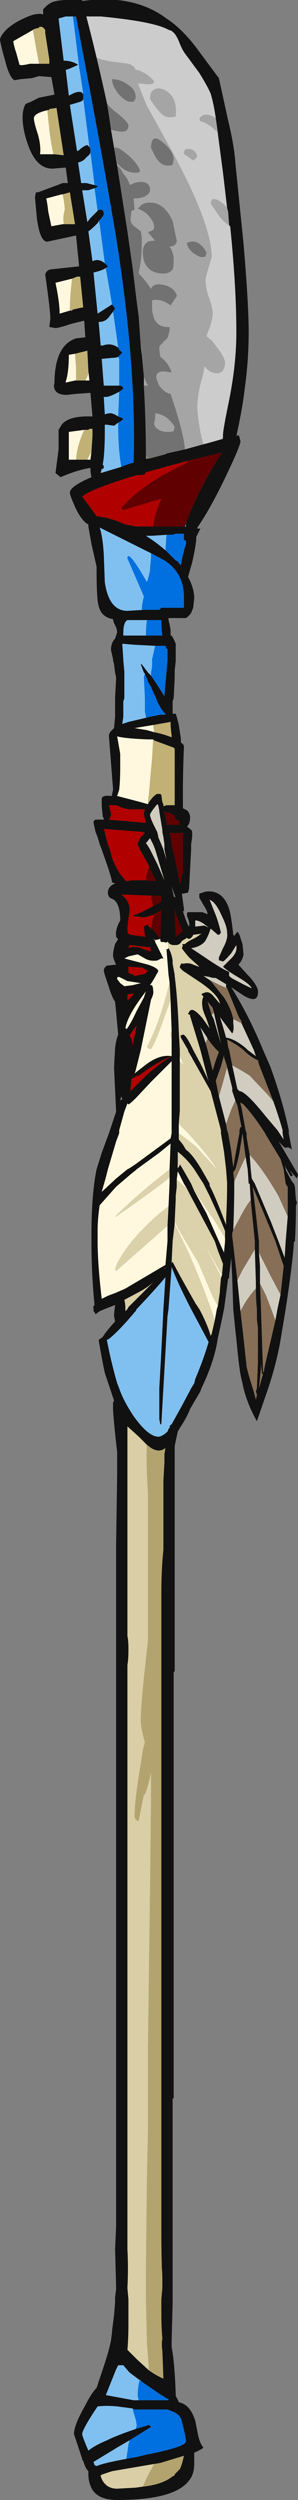<?xml version="1.0" encoding="UTF-8" standalone="no"?>
<svg xmlns:ffdec="https://www.free-decompiler.com/flash" xmlns:xlink="http://www.w3.org/1999/xlink" ffdec:objectType="frame" height="850.85px" width="101.5px" xmlns="http://www.w3.org/2000/svg">
  <rect width="100%" height="100%" fill="#808080" stroke="none"/>
  <g transform="matrix(1.0, 0.0, 0.0, 1.0, 56.35, 412.65)">
    <use ffdec:characterId="59" height="121.55" transform="matrix(7.0, 0.0, 0.0, 7.0, -56.35, -412.65)" width="14.5" xlink:href="#shape0"/>
  </g>
  <defs>
    <g id="shape0" transform="matrix(1.0, 0.0, 0.0, 1.0, 8.05, 58.95)">
      <path d="M2.45 -53.2 Q2.35 -53.9 2.2 -54.4 2.05 -54.75 1.65 -55.4 L0.95 -56.35 Q0.8 -56.55 0.65 -56.95 0.5 -57.3 0.35 -57.4 L0.3 -57.45 0.15 -57.5 Q-0.55 -57.9 -3.15 -58.15 L-3.85 -58.15 Q-3.6 -57.2 -3.35 -56.15 -3.1 -55.1 -2.85 -53.95 L-2.75 -53.35 -2.65 -52.65 -2.35 -50.9 -1.85 -47.7 -1.6 -45.95 -1.4 -44.3 -1.3 -43.55 -1.2 -42.1 -1.15 -41.7 -1.05 -40.65 -1.05 -40.2 Q-0.95 -38.45 -0.95 -36.8 L-0.95 -36.65 -0.85 -36.65 -0.8 -36.65 -0.05 -36.85 0.05 -36.9 0.95 -37.1 1.85 -37.35 2.05 -37.4 2.75 -37.6 2.8 -37.6 2.8 -37.7 2.8 -37.8 Q2.8 -38.05 3.1 -39.5 3.45 -41.25 3.45 -42.8 3.45 -45.0 3.15 -47.95 L3.1 -48.0 3.05 -48.65 3.0 -48.85 2.8 -50.55 2.55 -52.45 2.55 -52.5 2.45 -53.2 M1.45 -56.7 L2.6 -55.15 3.05 -53.1 Q3.35 -51.85 3.4 -51.05 L3.8 -47.1 Q4.05 -44.15 4.05 -42.8 4.05 -41.4 3.85 -40.0 3.75 -39.1 3.45 -37.75 L3.55 -37.8 3.6 -37.7 3.65 -37.5 Q3.65 -37.25 2.75 -35.4 2.05 -34.0 1.55 -33.3 L1.55 -33.25 1.7 -33.25 1.5 -32.85 1.5 -32.8 Q1.5 -32.5 1.3 -31.6 L1.1 -30.9 Q1.4 -30.35 1.4 -29.85 L1.35 -29.4 1.25 -29.15 Q1.15 -29.0 1.0 -28.9 L0.15 -28.9 0.15 -28.8 Q0.25 -28.4 0.25 -28.3 L0.25 -28.05 0.3 -28.05 Q0.4 -27.9 0.5 -27.65 L0.5 -26.8 0.45 -26.35 0.45 -26.0 0.4 -25.0 0.35 -24.85 0.35 -24.25 0.5 -24.25 0.55 -24.1 0.65 -23.7 0.75 -23.05 0.75 -22.85 Q0.9 -22.75 0.9 -22.65 0.85 -21.45 0.85 -20.55 L0.85 -19.65 1.05 -19.55 Q1.2 -19.4 1.2 -19.2 1.2 -19.05 1.15 -18.9 L1.05 -18.75 Q1.3 -18.6 1.3 -18.5 L1.3 -18.25 1.25 -17.9 1.25 -17.65 1.15 -15.75 1.1 -15.55 0.85 -15.5 0.8 -15.5 0.9 -14.75 Q0.9 -14.55 0.9 -14.65 L0.85 -14.65 Q1.05 -14.0 1.15 -13.9 1.2 -14.1 1.05 -14.4 L1.05 -14.55 Q1.05 -14.6 1.15 -14.6 L1.8 -14.6 2.05 -14.5 Q2.05 -14.65 1.85 -14.95 L1.65 -15.3 1.65 -15.5 1.95 -15.6 Q2.8 -15.7 3.1 -14.75 3.2 -14.45 3.3 -13.5 L3.35 -13.45 3.5 -13.65 Q3.6 -13.55 3.65 -13.35 L3.75 -13.05 3.8 -12.55 Q3.75 -12.25 3.55 -12.05 L4.0 -11.55 4.1 -11.45 Q4.45 -11.05 4.5 -10.8 4.55 -10.1 3.8 -10.55 L3.2 -10.95 Q4.05 -9.6 4.75 -7.9 L5.1 -7.1 Q5.7 -5.45 6.0 -4.0 L6.0 -3.85 6.15 -3.05 Q6.0 -3.2 5.9 -3.15 L5.8 -3.15 5.5 -3.45 5.6 -3.3 6.3 -2.1 6.45 -1.85 6.4 -1.65 6.05 -2.05 6.2 -1.8 6.1 -1.75 5.9 -2.1 5.8 -2.3 5.85 -2.15 5.85 -2.1 5.9 -1.95 5.9 -2.0 Q6.0 -1.75 6.2 -1.45 L6.25 -1.4 6.3 -1.25 6.35 -0.6 6.4 -0.5 6.35 -0.3 6.35 -0.35 Q6.35 0.55 6.3 1.4 L6.25 1.45 Q6.2 2.4 5.85 4.7 L5.65 5.9 Q5.45 7.2 5.0 8.55 L4.45 10.15 Q4.0 9.35 3.8 8.55 L3.7 8.1 Q3.6 7.75 3.45 6.15 3.4 5.75 3.3 4.7 L3.25 3.2 3.2 2.2 3.15 2.65 3.1 3.05 3.1 3.2 3.05 3.2 Q2.95 4.0 2.85 4.7 2.7 5.45 2.55 6.1 2.4 7.2 1.75 8.55 L1.7 8.7 1.2 9.55 Q1.05 9.95 0.75 10.4 L0.6 10.65 0.45 11.35 0.45 22.3 0.4 22.35 0.4 43.05 0.35 43.1 0.35 53.0 0.3 54.95 0.3 55.15 Q0.45 55.95 0.5 57.45 L0.5 57.55 Q0.6 57.7 0.65 57.85 1.2 57.95 1.45 58.75 L1.6 59.5 Q1.7 59.9 1.85 60.05 1.75 60.15 1.4 60.3 L1.4 60.85 Q1.4 61.35 1.15 61.65 0.45 62.6 -2.35 62.6 -3.4 62.6 -3.65 61.9 -3.75 61.65 -3.75 61.35 L-3.75 61.2 Q-3.9 61.05 -4.0 60.7 L-4.05 60.65 -4.05 60.6 -4.45 59.4 Q-4.45 58.95 -3.9 58.0 -3.6 57.4 -3.35 57.15 L-3.0 56.1 Q-2.75 55.35 -2.65 54.85 L-2.6 54.45 -2.6 54.4 -2.5 53.6 -2.45 53.0 -2.45 52.75 -2.4 52.35 -2.4 52.25 -2.45 50.4 -2.4 49.3 -2.4 16.15 -2.35 12.75 -2.35 11.65 Q-2.55 9.9 -2.55 9.5 L-2.55 9.25 -2.5 9.15 -2.95 7.8 Q-3.1 7.1 -3.25 6.2 L-3.05 6.05 Q-2.9 5.8 -2.45 5.3 L-2.5 5.05 Q-2.5 4.85 -2.45 4.55 L-2.45 4.5 Q-2.85 4.65 -3.2 4.8 L-3.4 4.95 -3.45 4.85 -3.5 4.8 -3.5 4.65 Q-3.55 4.6 -3.45 4.5 -3.6 3.0 -3.6 1.4 L-3.6 1.1 Q-3.6 -0.9 -3.35 -2.1 L-3.1 -2.9 -2.75 -3.85 -2.4 -4.9 -2.45 -5.95 -2.5 -7.05 -2.45 -8.0 Q-2.4 -8.4 -2.3 -8.65 L-2.4 -9.75 -2.45 -10.25 Q-2.6 -10.45 -2.75 -10.95 L-2.95 -11.55 -3.0 -11.75 Q-3.0 -11.9 -2.85 -12.0 L-2.4 -12.05 Q-2.55 -12.35 -2.55 -12.5 -2.55 -12.7 -2.45 -13.05 L-2.3 -13.3 Q-2.4 -13.35 -2.4 -13.45 -2.45 -13.75 -2.2 -14.2 -2.2 -14.95 -2.5 -15.2 L-2.7 -15.3 Q-2.8 -15.4 -2.8 -15.55 -2.8 -15.85 -2.45 -16.0 L-2.6 -16.05 Q-2.6 -16.25 -3.05 -17.5 L-3.1 -17.65 -3.2 -17.9 -3.3 -18.25 -3.4 -18.5 -3.5 -18.95 Q-3.5 -19.05 -3.4 -19.1 L-3.0 -19.1 -3.0 -19.15 -3.05 -19.25 -3.1 -19.75 -3.1 -20.1 Q-3.1 -20.3 -2.65 -20.25 L-2.6 -20.25 -2.6 -20.3 -2.55 -20.55 -2.55 -20.6 -2.75 -23.15 Q-2.75 -23.3 -2.65 -23.4 L-2.5 -23.55 -2.45 -24.1 -2.45 -25.0 -2.4 -26.0 -2.45 -26.25 -2.5 -26.65 -2.55 -26.85 -2.55 -26.9 -2.65 -27.35 Q-2.65 -27.7 -2.45 -27.9 L-2.35 -28.2 Q-2.35 -28.35 -2.45 -28.55 -2.55 -28.75 -2.55 -28.85 -2.9 -28.9 -3.1 -29.15 -3.25 -29.35 -3.3 -29.75 -3.35 -30.25 -3.35 -31.2 L-3.35 -31.4 -3.6 -32.5 -3.75 -33.35 -3.75 -33.45 Q-4.05 -33.6 -4.35 -34.2 -4.65 -34.85 -4.65 -35.0 -4.65 -35.3 -3.6 -35.75 -3.65 -35.95 -3.65 -36.2 -4.3 -36.1 -5.1 -35.75 L-5.35 -35.95 -5.2 -37.1 -5.2 -38.05 -5.05 -38.3 Q-4.7 -38.75 -3.55 -38.7 L-3.65 -39.85 -4.35 -39.8 -4.8 -39.75 Q-5.3 -39.75 -5.4 -40.05 -5.45 -40.2 -5.4 -40.3 -5.4 -42.15 -4.35 -42.5 L-3.9 -42.55 -3.95 -43.35 -4.0 -43.35 -4.6 -43.2 Q-5.2 -43.0 -5.35 -43.0 L-5.65 -43.05 -5.6 -43.45 Q-5.6 -43.85 -5.85 -45.6 -5.8 -45.8 -5.6 -45.85 L-4.2 -46.0 -4.35 -47.5 -5.75 -47.2 Q-6.1 -47.2 -6.25 -48.3 L-6.35 -49.35 -6.3 -49.6 -6.2 -49.6 Q-5.25 -49.95 -5.0 -50.05 L-4.75 -50.05 -4.85 -50.8 -4.9 -50.8 -5.5 -50.75 Q-6.3 -50.75 -6.7 -51.95 -6.95 -52.65 -6.95 -53.25 -6.95 -53.65 -6.8 -53.9 L-6.55 -54.0 -6.15 -54.2 -5.4 -54.35 -5.55 -55.2 -6.15 -55.25 -6.5 -55.15 -7.05 -55.1 -7.35 -55.05 Q-7.6 -55.2 -7.8 -56.0 -7.95 -56.5 -8.05 -57.0 -8.05 -57.2 -7.7 -57.55 -7.35 -57.85 -6.9 -58.05 -6.3 -58.35 -5.95 -58.25 L-5.95 -58.5 -5.8 -58.65 Q-5.7 -58.75 -5.5 -58.85 -5.05 -59.0 -4.05 -58.95 L-4.05 -58.9 Q-1.55 -59.25 0.05 -58.05 0.75 -57.6 1.45 -56.7 M1.1 -36.55 L-0.9 -36.0 -0.95 -36.0 -1.0 -35.9 Q-1.1 -35.85 -1.25 -35.85 L-1.4 -35.85 Q-3.7 -35.15 -4.05 -34.8 L-3.6 -34.2 -3.35 -33.85 -3.3 -33.85 -3.0 -33.8 Q-2.5 -33.7 -1.95 -33.45 L-1.4 -33.35 -0.6 -33.35 0.95 -33.35 1.0 -33.35 1.0 -33.45 Q1.15 -34.05 1.8 -35.3 2.2 -36.1 2.75 -36.95 L1.1 -36.55 M0.05 -32.15 L0.5 -31.7 0.6 -31.65 0.75 -31.45 0.8 -31.75 Q0.9 -32.2 1.0 -32.5 L1.0 -32.65 0.9 -32.7 0.9 -33.0 0.5 -33.0 0.35 -32.95 0.1 -32.95 -0.65 -32.9 -0.95 -32.9 Q-0.4 -32.55 0.05 -32.15 M-1.05 -29.3 L-0.3 -29.3 -0.2 -29.4 0.9 -29.4 0.9 -29.9 Q0.9 -31.0 0.1 -31.6 L0.05 -31.6 0.05 -31.65 -0.6 -32.0 -0.7 -32.05 -3.2 -33.3 Q-3.05 -32.85 -3.0 -32.0 L-2.95 -30.65 Q-2.75 -29.25 -1.85 -29.25 L-1.05 -29.3 M-0.7 -26.1 L-0.4 -25.65 -0.05 -25.1 0.0 -25.7 0.05 -26.25 0.1 -26.85 0.1 -27.4 0.05 -27.4 0.0 -27.55 -0.5 -27.55 -1.5 -27.6 -2.1 -27.65 -2.05 -26.9 -2.05 -26.85 -2.0 -26.3 -2.0 -25.0 -2.05 -24.85 -2.05 -24.1 -2.1 -23.75 -1.8 -23.85 -0.95 -24.05 -0.75 -24.1 -0.25 -24.2 0.0 -24.2 0.0 -24.25 Q-0.15 -24.35 -0.4 -24.85 L-0.45 -25.0 -0.55 -25.2 -0.75 -25.65 -0.8 -25.7 -1.0 -26.2 -1.05 -26.25 -1.2 -26.65 -1.15 -26.65 -0.85 -26.25 -0.7 -26.1 M-0.55 -23.35 Q-0.05 -23.25 0.3 -23.1 L0.3 -23.2 Q0.25 -23.55 0.25 -23.85 L-0.6 -23.7 -1.5 -23.55 -0.9 -23.45 -0.55 -23.35 M-0.85 -19.85 L-0.8 -19.95 Q-0.55 -20.3 -0.4 -20.35 L-0.25 -20.35 -0.2 -20.3 -0.15 -19.95 -0.1 -19.85 -0.1 -19.75 0.05 -19.8 0.45 -19.8 0.45 -22.55 0.4 -22.6 -0.55 -22.95 -0.6 -23.0 -0.9 -23.0 Q-2.05 -23.05 -2.35 -23.15 L-2.2 -22.3 -2.2 -21.65 Q-2.2 -21.0 -2.25 -20.55 L-2.35 -20.25 -1.2 -19.95 -0.85 -19.85 M-0.05 -19.45 L0.1 -18.8 0.15 -18.85 0.7 -18.85 0.7 -18.9 0.65 -19.05 Q0.5 -19.1 0.5 -19.15 L0.45 -19.25 0.45 -19.3 0.15 -19.45 0.0 -19.45 -0.05 -19.5 -0.05 -19.45 M0.25 -18.25 L0.3 -17.9 0.35 -17.65 0.4 -17.5 0.7 -16.0 0.75 -16.0 Q0.75 -16.3 0.85 -16.5 L0.85 -18.45 0.2 -18.45 0.25 -18.25 M0.45 -15.35 L0.5 -15.3 0.3 -15.85 0.4 -15.4 0.4 -15.35 0.45 -15.35 M0.45 -14.55 L0.5 -13.4 0.75 -13.6 0.85 -13.65 0.7 -14.0 0.45 -14.7 0.45 -14.55 M2.15 -15.2 L2.45 -14.45 Q2.6 -14.05 2.7 -13.6 L2.65 -13.55 Q2.65 -13.5 2.55 -13.5 L2.2 -13.8 Q2.05 -13.35 1.9 -13.15 1.65 -12.9 1.25 -12.85 L1.85 -12.45 Q2.8 -11.8 3.1 -11.7 L3.1 -11.5 Q3.2 -11.4 3.3 -11.35 4.05 -10.95 4.2 -10.9 4.1 -11.1 3.6 -11.4 L3.35 -11.55 Q2.95 -11.8 2.8 -11.95 L3.2 -12.35 Q3.5 -12.65 3.45 -12.95 L3.45 -13.0 3.2 -12.6 Q2.9 -12.25 2.8 -12.2 L2.65 -12.25 2.6 -12.25 2.6 -12.4 2.8 -12.85 Q3.05 -13.3 3.0 -13.6 3.0 -13.9 2.75 -14.4 2.45 -15.1 2.15 -15.2 M3.0 -10.9 L2.95 -10.95 2.95 -11.1 Q2.7 -11.25 2.45 -11.4 2.25 -11.4 2.15 -11.45 L1.85 -11.5 2.15 -11.3 2.25 -11.2 2.85 -10.45 Q3.2 -9.9 3.3 -9.4 L3.3 -9.2 Q3.35 -8.85 3.25 -8.7 L2.65 -9.5 Q2.8 -9.05 2.95 -8.5 3.35 -8.45 3.9 -8.0 L4.0 -7.9 4.4 -7.6 4.3 -7.9 3.7 -9.2 3.7 -9.3 3.6 -9.45 3.55 -9.55 3.0 -10.9 M2.1 -13.85 Q1.7 -14.2 1.45 -14.2 L1.45 -13.9 1.9 -13.95 2.1 -13.85 M1.1 -7.85 L1.1 -7.9 0.75 -8.5 0.75 -8.55 Q0.7 -8.6 0.75 -8.6 L0.85 -8.65 Q1.0 -8.65 1.35 -7.9 L1.7 -7.25 2.1 -6.4 2.05 -6.55 1.7 -7.9 1.2 -9.55 1.2 -9.6 1.1 -9.65 1.15 -9.75 Q1.2 -9.85 1.3 -9.85 1.45 -9.85 1.8 -9.45 L2.15 -8.95 2.0 -9.4 Q1.8 -9.85 1.8 -10.0 1.75 -10.3 1.85 -10.5 L1.75 -10.6 1.8 -10.65 1.95 -10.7 Q2.15 -10.75 2.35 -10.5 L2.65 -10.15 Q2.6 -10.55 1.75 -11.15 L0.85 -11.75 0.7 -11.9 Q0.7 -12.0 0.75 -12.05 L0.75 -12.1 0.9 -12.1 Q1.15 -12.15 1.35 -12.05 1.6 -11.95 1.65 -11.95 L1.15 -12.4 Q0.85 -12.75 0.8 -12.85 L0.85 -13.0 Q0.75 -13.05 0.9 -13.05 L0.95 -13.05 Q1.05 -13.15 1.25 -13.25 1.55 -13.4 1.6 -13.45 L1.75 -13.55 1.35 -13.5 Q1.3 -13.35 1.15 -13.3 1.1 -13.3 1.05 -13.35 L0.8 -13.2 Q0.7 -13.0 0.5 -13.0 L0.35 -13.0 Q0.15 -13.05 0.1 -13.2 L0.1 -13.15 Q0.05 -13.1 -0.1 -13.15 L-0.2 -13.15 Q-0.25 -13.15 -0.25 -13.3 L-0.45 -13.25 -0.55 -13.25 -0.5 -13.2 -0.5 -13.15 -0.1 -12.35 -0.2 -12.35 -0.4 -12.25 Q-0.75 -12.2 -1.0 -12.35 L-1.35 -12.55 -1.8 -12.45 -2.0 -12.35 -0.85 -12.05 Q-0.4 -11.9 -0.35 -11.75 -0.35 -11.7 -0.45 -11.55 -0.55 -11.35 -0.75 -11.05 L-0.65 -11.05 -0.6 -10.9 -0.6 -10.8 Q-0.55 -10.65 -0.7 -10.35 L-1.2 -7.9 -1.45 -6.9 -1.5 -6.75 -1.45 -6.8 -1.0 -7.15 Q-0.3 -7.7 0.3 -7.6 L0.3 -8.45 0.3 -8.85 0.25 -10.3 0.2 -11.2 0.15 -11.55 0.05 -12.8 0.1 -12.8 0.15 -12.85 Q0.3 -12.6 0.35 -12.25 L0.35 -12.1 0.45 -11.55 0.45 -11.5 Q0.6 -10.3 0.65 -8.8 L0.7 -7.9 0.7 -7.6 0.7 -7.35 0.7 -4.95 0.65 -4.3 0.65 -3.85 0.65 -3.55 0.85 -3.3 1.0 -3.05 Q1.3 -2.85 1.75 -2.1 L2.15 -1.4 2.15 -1.3 Q2.4 -0.85 2.95 0.6 L2.95 0.35 Q3.0 -0.55 3.0 -1.4 L3.0 -1.45 2.95 -2.1 2.85 -2.95 2.7 -3.85 2.7 -4.0 2.2 -5.9 1.3 -7.5 1.1 -7.85 M2.35 -9.75 L2.3 -9.95 2.05 -10.25 2.25 -9.6 2.35 -9.4 2.7 -8.2 2.35 -9.75 M2.05 -10.25 L2.05 -10.25 M0.3 -7.6 Q-0.3 -7.35 -0.95 -6.9 L-1.3 -6.65 -1.4 -6.65 -1.45 -6.6 -1.65 -6.5 -1.7 -6.0 -1.7 -5.9 -0.95 -6.65 Q-0.15 -7.35 0.3 -7.6 M2.05 -8.45 L2.0 -8.55 1.7 -9.0 1.95 -8.25 2.05 -7.9 2.3 -6.9 2.45 -7.4 2.6 -7.8 2.5 -7.9 Q2.3 -8.1 2.05 -8.45 M3.0 -7.05 L3.0 -7.1 2.85 -7.55 2.85 -7.65 2.7 -7.1 2.45 -6.4 2.6 -5.65 2.95 -4.3 3.0 -4.0 3.05 -3.85 3.2 -3.0 3.3 -2.2 3.45 -3.05 3.6 -3.85 3.6 -4.0 3.65 -4.15 3.7 -4.15 3.5 -5.2 3.4 -5.45 3.25 -5.9 3.25 -6.05 3.0 -7.05 M5.25 -5.4 L4.55 -7.2 4.5 -7.4 Q4.25 -7.5 3.95 -7.75 L3.8 -7.9 Q3.35 -8.25 3.0 -8.4 L3.05 -8.05 3.1 -7.9 3.25 -7.15 3.5 -6.0 3.6 -5.9 Q3.9 -5.9 4.9 -4.65 L5.45 -4.0 5.75 -3.55 5.7 -3.85 5.7 -4.0 Q5.55 -4.55 5.25 -5.4 M5.95 0.2 L5.95 -1.25 5.9 -1.3 5.85 -1.4 5.75 -2.1 5.6 -2.6 4.9 -3.75 4.85 -3.85 4.75 -4.0 Q4.3 -4.7 3.8 -5.25 L3.65 -5.35 Q3.65 -5.25 3.7 -5.1 L3.9 -4.0 3.95 -3.85 3.95 -3.65 4.1 -2.8 4.15 -2.1 4.2 -1.65 4.35 -1.4 5.15 0.5 5.5 1.4 5.8 2.2 5.85 1.4 5.95 0.2 M0.3 -4.0 L0.3 -7.35 -0.7 -6.35 -1.45 -5.55 Q-1.7 -5.3 -1.8 -5.25 L-1.85 -5.3 -2.0 -4.9 -2.25 -4.0 -2.25 -3.85 -2.4 -3.45 -2.8 -2.1 -2.9 -1.7 -3.1 -1.0 -2.4 -1.65 -1.85 -2.1 -1.75 -2.15 -1.45 -2.35 0.25 -3.6 0.3 -3.85 0.3 -4.0 M0.65 -3.05 L0.65 -3.05 M2.9 1.25 L2.9 0.9 2.65 0.3 2.15 -0.8 1.85 -1.4 1.4 -2.1 Q1.05 -2.6 0.6 -2.95 L0.6 -2.3 0.6 -2.15 0.7 -2.3 0.7 -2.35 0.85 -2.1 1.25 -1.4 1.4 -1.05 2.0 0.05 2.6 1.4 2.85 1.95 2.9 1.4 2.9 1.25 M0.2 -1.7 L0.2 -2.1 0.25 -3.35 -0.3 -2.9 -1.4 -2.1 -1.45 -2.05 -1.7 -1.85 -2.4 -1.25 -3.2 -0.35 Q-3.3 0.3 -3.3 0.9 L-3.3 1.4 Q-3.3 2.5 -3.1 4.2 L-2.8 4.05 -2.4 3.9 -1.95 3.7 0.0 2.55 0.1 1.4 0.1 0.65 0.15 -0.3 0.2 -1.4 0.2 -1.7 M1.05 -1.15 L0.9 -1.4 0.6 -2.0 0.55 -1.6 0.55 -1.25 0.5 -0.8 0.5 -0.6 0.45 0.45 0.45 0.55 0.35 1.4 0.3 2.45 0.35 2.4 Q0.6 2.9 1.45 4.4 L1.65 4.7 Q2.05 5.45 2.2 6.0 L2.25 5.9 2.4 5.25 2.5 4.7 2.55 4.55 2.65 3.85 2.65 3.75 2.7 3.2 2.75 3.05 2.8 2.5 2.55 1.85 2.4 1.4 1.95 0.55 1.15 -0.95 1.05 -1.15 M0.3 2.45 L0.3 2.45 M4.15 -0.6 L4.1 -1.4 4.05 -1.4 4.0 -2.1 3.9 -2.7 3.75 -3.85 3.6 -2.9 Q3.5 -2.4 3.4 -2.1 L3.3 -1.95 3.35 -1.5 3.35 -1.4 Q3.35 -0.35 3.3 0.85 L3.25 1.0 3.25 1.15 3.5 3.3 3.65 4.8 3.8 6.1 3.95 7.5 Q4.05 7.95 4.25 8.55 L4.4 9.1 4.45 8.9 4.45 8.85 4.4 8.7 4.45 8.55 4.5 7.25 Q4.5 6.25 4.5 5.6 L4.45 5.2 4.45 4.7 Q4.4 4.2 4.4 3.7 L4.4 3.4 4.35 1.8 4.35 1.4 4.15 -0.6 M5.6 4.0 L5.75 2.65 5.75 2.6 5.35 1.4 5.0 0.55 4.25 -1.25 4.55 1.4 4.55 1.95 4.6 2.6 4.6 3.45 4.65 4.7 Q4.7 6.25 4.75 7.8 L4.8 7.7 4.8 7.65 4.85 7.4 5.35 5.25 5.45 4.7 5.6 4.0 M0.0 2.7 L-0.05 2.7 0.0 2.75 0.0 2.7 M0.1 5.05 L-0.2 10.3 -0.25 10.3 -0.3 10.05 Q-0.3 9.75 -0.3 8.55 L-0.2 6.75 -0.1 4.7 0.0 3.15 Q-0.5 3.75 -1.4 4.7 L-1.45 4.8 -1.5 4.85 Q-2.25 5.75 -2.75 6.15 L-2.85 6.2 Q-2.65 7.25 -2.35 8.3 L-2.25 8.55 Q-2.05 9.15 -1.55 9.9 -0.8 10.95 -0.3 10.9 -0.1 10.85 0.1 10.65 0.15 10.55 0.15 10.5 L0.2 10.5 0.2 10.45 Q0.2 10.35 0.3 10.3 L0.8 9.4 1.25 8.55 1.4 8.3 1.45 8.1 Q1.85 7.15 2.1 6.3 L1.25 4.7 Q0.65 3.55 0.3 2.65 L0.15 4.7 0.1 5.05 M4.7 7.85 L4.65 7.35 4.65 7.55 4.55 8.55 4.75 7.85 4.7 7.85 M-1.3 57.75 L0.15 57.75 0.15 57.7 -0.05 57.6 -0.1 57.55 -0.2 57.5 -1.15 56.85 -1.75 56.4 -2.05 56.05 -2.3 56.05 -2.4 56.25 -2.9 57.5 -1.55 57.75 -1.3 57.75 M-1.9 60.6 L-1.35 60.5 -0.95 60.4 -0.7 60.35 Q1.0 60.0 1.0 59.75 1.0 59.55 0.8 58.8 0.75 58.45 0.35 58.3 L0.1 58.2 -1.5 58.2 -1.6 58.15 -2.35 58.05 Q-2.9 58.0 -3.3 58.05 L-3.5 58.35 Q-4.05 59.2 -4.05 59.4 -4.05 59.5 -3.75 60.2 -3.45 59.95 -2.85 59.7 -2.35 59.45 -1.45 59.15 L-0.8 58.95 -0.7 59.05 -1.75 59.7 -2.35 60.05 -3.5 60.75 -3.45 60.9 -3.35 60.95 Q-3.0 60.8 -1.9 60.6 M-1.1 61.95 Q-0.15 61.85 0.35 61.45 L0.45 61.4 0.45 61.35 0.7 61.1 Q0.8 60.9 0.9 60.45 L-0.25 60.8 -0.55 60.85 -0.85 60.9 -2.6 61.2 -3.05 61.35 -3.15 61.4 -3.15 61.45 Q-2.95 62.05 -2.35 62.05 L-1.45 62.0 -1.1 61.95 M-5.65 -56.05 L-5.85 -57.35 -5.85 -57.5 -5.9 -57.55 Q-5.95 -57.65 -6.1 -57.65 -6.15 -57.65 -6.15 -57.6 L-6.35 -57.55 -7.4 -56.95 Q-7.4 -56.8 -7.25 -56.35 L-7.1 -55.8 Q-7.0 -55.75 -6.6 -55.85 L-6.15 -55.85 -5.65 -55.85 -5.65 -56.05 M-4.5 -58.15 L-4.85 -58.15 -5.2 -58.05 -4.95 -56.0 Q-4.55 -56.0 -4.25 -55.8 -4.45 -55.7 -4.7 -55.6 L-4.85 -55.55 -4.7 -54.3 -4.6 -54.35 Q-4.25 -54.55 -4.05 -54.45 L-4.05 -54.4 -4.0 -54.4 Q-4.0 -54.35 -4.0 -54.2 L-4.0 -54.15 Q-4.0 -54.05 -4.15 -54.0 L-4.65 -53.85 -4.3 -51.6 -4.2 -51.65 Q-4.0 -51.85 -3.8 -51.9 L-3.7 -51.8 -3.65 -51.7 -3.65 -51.55 Q-3.65 -51.45 -3.85 -51.3 -4.0 -51.1 -4.25 -51.05 L-4.1 -50.05 -3.85 -50.05 -3.45 -49.95 -3.3 -49.9 Q-3.3 -49.85 -3.45 -49.8 L-3.75 -49.7 -4.05 -49.7 -3.8 -48.15 -3.65 -48.35 -3.3 -48.7 -3.25 -48.75 -3.1 -48.75 Q-3.0 -48.7 -3.0 -48.55 -3.0 -48.45 -3.25 -48.2 L-3.3 -48.1 Q-3.6 -47.8 -3.75 -47.7 L-3.55 -46.25 Q-3.25 -46.4 -2.95 -46.15 L-2.8 -46.0 Q-2.95 -45.85 -3.3 -45.75 L-3.5 -45.7 -3.3 -43.7 -2.6 -44.15 -2.45 -43.95 -2.55 -43.8 -2.7 -43.6 Q-2.9 -43.3 -3.2 -43.3 L-3.25 -43.3 -3.15 -42.15 -3.05 -42.15 Q-2.65 -42.3 -2.3 -42.05 L-2.25 -41.95 -2.1 -41.8 -2.3 -41.6 Q-2.4 -41.55 -2.6 -41.55 L-3.1 -41.5 -3.0 -40.2 -2.25 -40.2 -2.2 -40.2 Q-2.05 -40.15 -2.05 -40.05 L-2.25 -39.9 -2.45 -39.8 Q-2.75 -39.65 -2.9 -39.65 L-3.0 -39.65 -2.95 -38.8 Q-2.85 -38.85 -2.75 -38.85 -2.6 -38.9 -2.3 -38.7 L-2.05 -38.6 Q-2.1 -38.5 -2.3 -38.4 L-2.5 -38.25 -2.85 -38.3 -2.95 -38.3 -2.95 -37.9 Q-2.95 -37.3 -3.0 -36.7 L-3.05 -36.35 -3.0 -36.3 Q-3.0 -36.15 -3.05 -36.15 L-3.1 -36.15 -3.15 -35.95 -2.15 -36.25 -1.9 -36.35 -1.6 -36.45 -1.55 -36.45 Q-1.4 -40.95 -2.35 -47.1 -2.95 -50.8 -4.35 -58.15 L-4.5 -58.15 M-5.45 -51.45 L-5.4 -51.45 -4.95 -51.4 -5.3 -53.7 -5.65 -53.65 -5.65 -53.6 -5.7 -53.6 Q-6.4 -53.45 -6.4 -53.2 -6.4 -53.0 -6.2 -52.4 -6.05 -51.85 -6.1 -51.45 L-5.45 -51.45 M-5.0 -49.5 L-5.05 -49.5 -5.8 -49.3 Q-5.75 -49.1 -5.7 -48.65 L-5.55 -47.95 -5.0 -48.05 -4.95 -48.05 -4.4 -48.05 -4.65 -49.6 -5.0 -49.5 M-4.65 -43.85 L-4.55 -43.85 -4.5 -43.9 -4.05 -44.0 -4.0 -44.0 -4.15 -45.5 -4.3 -45.5 -4.55 -45.4 -5.35 -45.2 Q-5.15 -44.25 -5.15 -43.75 L-5.15 -43.7 -4.65 -43.85 M-3.75 -40.9 L-3.8 -41.9 -4.4 -41.75 -4.7 -41.7 Q-4.7 -40.85 -4.85 -40.4 L-4.85 -40.35 -4.4 -40.45 -4.35 -40.45 -3.9 -40.45 -3.7 -40.45 -3.75 -40.9 M-3.6 -37.0 L-3.55 -37.75 -3.55 -38.1 -3.7 -38.1 -3.75 -38.05 -3.95 -38.05 -4.7 -37.95 -4.7 -36.6 -4.35 -36.6 -3.8 -36.6 -3.65 -36.6 -3.6 -37.0 M-0.95 -28.05 L-0.15 -28.05 Q-0.2 -28.35 -0.2 -28.8 L-0.9 -28.8 -1.85 -28.8 Q-2.05 -28.7 -2.05 -28.15 L-2.05 -28.05 -0.95 -28.05 M-1.3 -19.6 L-1.7 -19.6 Q-1.95 -19.6 -2.4 -19.8 L-2.75 -19.8 -2.65 -19.4 -2.65 -19.3 -2.75 -19.1 -1.05 -18.95 -0.95 -18.95 -1.05 -19.35 -1.05 -19.4 -1.0 -19.6 -1.3 -19.6 M-0.7 -19.45 L-0.75 -19.35 Q-0.75 -19.2 -0.55 -18.8 L-0.4 -18.5 -0.35 -18.3 -0.35 -18.25 -0.2 -17.9 -0.1 -17.65 0.05 -17.15 -0.05 -17.65 -0.05 -17.9 -0.1 -18.25 -0.15 -18.5 -0.15 -18.6 -0.3 -19.5 -0.3 -19.55 -0.35 -19.8 -0.4 -19.85 -0.6 -19.6 -0.7 -19.45 M-0.8 -16.8 L-0.8 -16.85 -1.25 -17.65 -1.35 -17.9 Q-1.35 -18.0 -1.2 -18.25 L-1.0 -18.45 -1.1 -18.5 -3.0 -18.65 -2.95 -18.5 -2.9 -18.25 -2.8 -17.9 -2.7 -17.65 -2.6 -17.25 Q-2.35 -16.55 -1.9 -16.1 L-1.65 -16.15 -0.95 -16.15 -0.45 -16.1 -0.8 -16.8 M-0.75 -18.2 L-0.95 -17.95 -0.9 -17.9 -0.75 -17.65 -0.4 -16.95 -0.05 -16.15 -0.5 -17.65 -0.6 -17.9 -0.75 -18.2 M-0.55 -14.5 Q-0.9 -14.35 -1.1 -14.35 L-1.5 -14.4 -1.6 -14.45 Q-1.3 -14.5 -0.6 -14.9 L-0.2 -15.1 -0.2 -15.4 -0.65 -15.4 -1.9 -15.45 -2.15 -15.45 Q-1.7 -15.15 -1.75 -14.6 -1.85 -14.0 -1.85 -13.75 -1.85 -13.6 -1.8 -13.55 L-1.7 -13.5 -0.95 -13.4 -1.0 -13.45 -1.05 -13.85 -1.05 -13.9 -0.9 -14.0 -0.7 -13.8 -0.6 -13.75 Q-0.35 -13.45 -0.3 -13.35 L-0.25 -13.35 -0.2 -14.7 Q-0.4 -14.6 -0.55 -14.5 M-0.55 -13.3 L-0.6 -13.3 -0.55 -13.25 -0.55 -13.3 M-0.85 -12.9 L-1.75 -13.0 -1.8 -12.85 -1.65 -12.9 Q-1.4 -12.95 -1.05 -12.8 -0.75 -12.7 -0.7 -12.7 L-0.75 -12.9 -0.85 -12.9 M-1.5 -11.5 L-1.0 -11.6 -0.85 -11.75 -0.8 -11.75 Q-1.0 -11.8 -1.1 -11.9 L-1.8 -11.95 -1.8 -11.65 -1.55 -11.55 -1.5 -11.5 M-2.2 -11.15 L-2.0 -11.0 -1.6 -11.05 -1.2 -11.15 -1.85 -11.25 -2.25 -11.45 -2.3 -11.45 Q-2.35 -11.45 -2.35 -11.35 L-2.2 -11.15 M-1.85 -10.6 L-1.85 -10.3 -1.6 -10.55 -1.55 -10.65 -1.85 -10.6 M-1.05 -10.45 L-0.95 -10.75 -1.1 -10.55 Q-1.85 -9.55 -1.95 -8.95 L-1.9 -8.95 -1.9 -8.9 Q-1.7 -9.15 -1.4 -9.8 L-1.05 -10.45 M-1.6 -8.1 L-1.4 -9.1 -1.75 -8.6 Q-1.6 -8.4 -1.6 -8.1 M-2.15 -5.65 L-2.2 -5.45 -2.1 -5.5 -2.15 -5.65 M-1.95 4.8 L-1.85 4.7 -1.8 4.6 -0.55 3.35 Q-0.8 3.6 -1.25 3.85 L-2.0 4.25 Q-1.95 4.45 -1.95 4.65 L-1.95 4.8 M-0.2 49.65 L-0.2 18.55 Q-0.2 17.35 -0.1 16.4 L-0.1 13.05 -0.05 12.15 -0.05 11.75 0.0 11.45 Q-0.3 11.7 -0.7 11.45 L-0.9 11.3 -1.3 10.9 -1.85 10.4 -1.85 20.6 Q-1.8 20.8 -1.8 21.25 -1.8 21.75 -1.85 22.0 L-1.85 49.5 Q-1.85 49.9 -1.85 50.4 -1.8 51.35 -1.85 52.3 L-1.8 52.85 -1.8 54.0 Q-1.8 54.75 -1.85 55.3 L-1.4 55.75 -0.8 56.3 Q-0.45 56.55 -0.1 56.7 L-0.15 55.35 Q-0.2 55.0 -0.15 54.75 -0.2 54.2 -0.2 53.5 L-0.2 52.85 -0.15 52.3 -0.15 52.1 Q-0.15 51.45 -0.2 51.05 L-0.2 49.65" fill="#111111" fill-rule="evenodd" stroke="none"/>
      <path d="M0.0 -19.45 L-0.05 -19.45 -0.05 -19.5 0.0 -19.45" fill="#973d3d" fill-rule="evenodd" stroke="none"/>
      <path d="M-1.1 61.95 L-1.45 62.0 -2.35 62.05 Q-2.95 62.05 -3.15 61.45 L-3.15 61.4 -3.05 61.35 -2.6 61.2 -0.85 60.9 -0.55 60.85 -0.9 61.5 -1.1 61.95 M-1.95 4.8 L-1.95 4.65 Q-1.95 4.45 -2.0 4.25 L-1.25 3.85 Q-0.8 3.6 -0.55 3.35 L-1.8 4.6 -1.85 4.7 -1.95 4.8 M-0.9 11.3 Q-0.95 12.15 -0.85 13.6 L-0.85 20.85 Q-0.9 21.25 -1.05 22.65 -1.2 24.15 -1.2 24.7 -1.2 25.05 -1.0 25.75 L-1.1 26.15 -1.2 26.8 Q-1.5 28.6 -1.5 29.3 -1.5 29.45 -1.45 29.5 L-1.35 29.6 -1.3 29.55 -1.05 28.3 -1.0 28.3 Q-0.85 27.95 -0.7 27.2 L-0.7 28.4 -0.75 33.05 -0.85 40.6 Q-0.85 42.7 -0.85 44.65 L-0.9 46.95 -0.95 51.5 -0.95 52.85 -0.9 54.85 -0.9 54.95 -0.8 56.3 -1.4 55.75 -1.85 55.3 Q-1.8 54.75 -1.8 54.0 L-1.8 52.85 -1.85 52.3 Q-1.8 51.35 -1.85 50.4 -1.85 49.9 -1.85 49.5 L-1.85 22.0 Q-1.8 21.75 -1.8 21.25 -1.8 20.8 -1.85 20.6 L-1.85 10.4 -1.3 10.9 -0.9 11.3 M-0.15 52.1 Q-0.2 50.75 -0.2 49.65 L-0.2 51.05 Q-0.15 51.45 -0.15 52.1" fill="#d9cea5" fill-rule="evenodd" stroke="none"/>
      <path d="M0.95 -33.35 L0.95 -33.4 1.0 -33.45 1.0 -33.35 0.95 -33.35" fill="#06bec2" fill-rule="evenodd" stroke="none"/>
      <path d="M-0.6 -23.7 L-0.55 -23.35 -0.9 -23.45 -1.5 -23.55 -0.6 -23.7 M-0.6 -23.0 L-0.6 -22.9 -0.65 -22.1 -0.8 -20.4 -0.85 -19.95 -0.85 -19.85 -1.2 -19.95 -2.35 -20.25 -2.25 -20.55 Q-2.2 -21.0 -2.2 -21.65 L-2.2 -22.3 -2.35 -23.15 Q-2.05 -23.05 -0.9 -23.0 L-0.6 -23.0 M0.1 -13.15 L0.15 -12.85 0.1 -12.8 0.05 -12.8 0.15 -11.55 0.2 -11.2 Q-0.25 -9.3 -0.9 -8.05 L-0.8 -7.95 -0.7 -7.95 Q-0.5 -8.2 -0.05 -9.5 L0.25 -10.3 0.3 -8.85 Q0.25 -8.75 0.25 -8.65 0.25 -8.6 0.3 -8.45 L0.3 -7.6 Q-0.3 -7.7 -1.0 -7.15 L-1.45 -6.8 -1.5 -6.75 -1.45 -6.9 -1.2 -7.9 -0.7 -10.35 Q-0.55 -10.65 -0.6 -10.8 L-0.6 -10.9 -0.65 -11.05 -0.75 -11.05 Q-0.55 -11.35 -0.45 -11.55 -0.35 -11.7 -0.35 -11.75 -0.4 -11.9 -0.85 -12.05 L-2.0 -12.35 -1.8 -12.45 -1.35 -12.55 -1.0 -12.35 Q-0.75 -12.2 -0.4 -12.25 L-0.2 -12.35 -0.1 -12.35 -0.5 -13.15 -0.5 -13.2 -0.55 -13.25 -0.45 -13.25 -0.25 -13.3 Q-0.25 -13.15 -0.2 -13.15 L-0.1 -13.15 Q0.05 -13.1 0.1 -13.15 M0.7 -7.6 L0.85 -7.25 0.9 -7.15 0.7 -7.35 0.7 -7.6 M0.65 -4.3 L1.1 -3.85 Q2.15 -2.7 2.5 -2.1 L1.5 -3.2 Q1.0 -3.6 0.65 -3.85 L0.65 -4.3 M1.3 -7.5 L1.25 -7.5 1.25 -7.55 1.1 -7.85 1.3 -7.5 M0.3 -4.0 L0.3 -3.85 0.25 -3.6 -1.45 -2.35 -1.75 -2.15 -1.85 -2.1 -2.4 -1.65 -3.1 -1.0 -2.9 -1.7 -2.8 -2.1 -2.4 -3.45 -2.25 -3.85 -2.25 -4.0 -2.0 -4.9 -1.85 -5.3 -1.8 -5.25 Q-1.7 -5.3 -1.45 -5.55 L-0.7 -6.35 0.3 -7.35 0.3 -4.0 M0.6 -2.3 L0.65 -2.25 0.7 -2.3 0.6 -2.15 0.6 -2.3 M1.4 -1.05 L2.45 0.5 2.9 1.25 2.9 1.4 2.85 1.95 2.6 1.4 2.0 0.05 1.4 -1.05 M0.2 -2.1 L-0.3 -1.7 Q-1.5 -0.75 -2.4 0.15 L-2.45 0.2 -2.4 0.2 Q-1.45 -0.45 -0.1 -1.45 L0.2 -1.7 0.2 -1.4 0.15 -0.3 -0.3 0.05 Q-1.9 1.45 -2.4 2.6 L-2.45 2.8 -2.4 2.85 0.1 0.65 0.1 1.4 0.0 2.55 -1.95 3.7 -2.4 3.9 -2.8 4.05 -3.1 4.2 Q-3.3 2.5 -3.3 1.4 L-3.3 0.9 Q-3.3 0.3 -3.2 -0.35 L-2.4 -1.25 -1.7 -1.85 -1.45 -2.05 -1.4 -2.1 -0.3 -2.9 0.25 -3.35 0.2 -2.1 M0.55 -1.6 L0.6 -2.0 0.9 -1.4 1.05 -1.15 0.55 -1.6 M2.75 3.05 L2.7 3.2 2.7 3.1 1.9 1.55 2.75 3.05 M2.55 4.55 L2.5 4.7 2.4 5.25 Q2.05 4.1 1.15 2.0 L0.45 0.55 0.45 0.45 0.65 0.85 1.6 2.45 2.3 4.1 2.55 4.55 M0.3 2.45 L0.3 2.45 M-6.35 -57.55 L-6.45 -57.5 -6.3 -56.65 -6.15 -55.85 -6.6 -55.85 Q-7.0 -55.75 -7.1 -55.8 L-7.25 -56.35 Q-7.4 -56.8 -7.4 -56.95 L-6.35 -57.55 M-5.65 -55.85 L-5.65 -56.05 -5.65 -55.85 M-5.7 -53.6 L-5.75 -53.6 -5.65 -52.65 Q-5.55 -51.85 -5.45 -51.45 L-6.1 -51.45 Q-6.05 -51.85 -6.2 -52.4 -6.4 -53.0 -6.4 -53.2 -6.4 -53.45 -5.7 -53.6 M-4.95 -48.05 L-5.0 -48.05 -5.55 -47.95 -5.7 -48.65 Q-5.75 -49.1 -5.8 -49.3 L-5.05 -49.5 -5.0 -49.5 Q-4.9 -49.0 -4.9 -48.75 -5.0 -48.4 -4.95 -48.1 L-4.95 -48.05 M-4.55 -45.4 L-4.55 -45.35 Q-4.65 -44.5 -4.65 -43.85 L-5.15 -43.7 -5.15 -43.75 Q-5.15 -44.25 -5.35 -45.2 L-4.55 -45.4 M-3.9 -40.45 Q-3.8 -40.6 -3.75 -40.8 L-3.75 -40.9 -3.7 -40.45 -3.9 -40.45 M-4.4 -41.75 L-4.35 -41.1 -4.35 -40.45 -4.4 -40.45 -4.85 -40.35 -4.85 -40.4 Q-4.7 -40.85 -4.7 -41.7 L-4.4 -41.75 M-3.95 -38.05 Q-4.3 -37.3 -4.35 -36.6 L-4.7 -36.6 -4.7 -37.95 -3.95 -38.05 M-3.8 -36.6 L-3.6 -37.0 -3.65 -36.6 -3.8 -36.6 M-2.2 -11.15 L-2.35 -11.35 Q-2.35 -11.45 -2.3 -11.45 L-2.25 -11.45 -1.85 -11.25 -1.2 -11.15 -1.6 -11.05 -2.0 -11.0 -2.2 -11.15 M-1.05 -10.45 L-1.4 -9.8 Q-1.7 -9.15 -1.9 -8.9 L-1.9 -8.95 -1.95 -8.95 Q-1.85 -9.55 -1.1 -10.55 L-0.95 -10.75 -1.05 -10.45" fill="#fff8de" fill-rule="evenodd" stroke="none"/>
      <path d="M-0.6 -23.7 L0.25 -23.85 Q0.25 -23.55 0.3 -23.2 L0.3 -23.1 Q-0.05 -23.25 -0.55 -23.35 L-0.6 -23.7 M-0.6 -23.0 L-0.55 -22.95 0.4 -22.6 0.45 -22.55 0.45 -19.8 0.05 -19.8 -0.1 -19.75 -0.1 -19.85 -0.15 -19.95 -0.2 -20.3 -0.25 -20.35 -0.4 -20.35 Q-0.55 -20.3 -0.8 -19.95 L-0.85 -19.85 -0.85 -19.95 -0.8 -20.4 -0.65 -22.1 -0.6 -22.9 -0.6 -23.0 M-6.35 -57.55 L-6.15 -57.6 Q-6.15 -57.65 -6.1 -57.65 -5.95 -57.65 -5.9 -57.55 L-5.85 -57.5 -5.85 -57.35 -5.65 -56.05 -5.65 -55.85 -6.15 -55.85 -6.3 -56.65 -6.45 -57.5 -6.35 -57.55 M-5.7 -53.6 L-5.65 -53.6 -5.65 -53.65 -5.3 -53.7 -4.95 -51.4 -5.4 -51.45 -5.45 -51.45 Q-5.55 -51.85 -5.65 -52.65 L-5.75 -53.6 -5.7 -53.6 M-4.95 -48.05 L-4.95 -48.1 Q-5.0 -48.4 -4.9 -48.75 -4.9 -49.0 -5.0 -49.5 L-4.65 -49.6 -4.4 -48.05 -4.95 -48.05 M-4.55 -45.4 L-4.3 -45.5 -4.15 -45.5 -4.0 -44.0 -4.05 -44.0 -4.5 -43.9 -4.55 -43.85 -4.65 -43.85 Q-4.65 -44.5 -4.55 -45.35 L-4.55 -45.4 M-3.75 -40.9 L-3.75 -40.8 Q-3.8 -40.6 -3.9 -40.45 L-4.35 -40.45 -4.35 -41.1 -4.4 -41.75 -3.8 -41.9 -3.75 -40.9 M-3.95 -38.05 L-3.75 -38.05 -3.7 -38.1 -3.55 -38.1 -3.55 -37.75 -3.6 -37.0 -3.8 -36.6 -4.35 -36.6 Q-4.3 -37.3 -3.95 -38.05" fill="#c1b174" fill-rule="evenodd" stroke="none"/>
      <path d="M2.15 -11.3 L1.85 -11.5 2.15 -11.45 Q2.25 -11.4 2.45 -11.4 2.7 -11.25 2.95 -11.1 L2.95 -10.95 3.0 -10.9 2.65 -11.05 2.15 -11.3 M2.15 -15.2 Q2.45 -15.1 2.75 -14.4 3.0 -13.9 3.0 -13.6 3.05 -13.3 2.8 -12.85 L2.6 -12.4 2.6 -12.25 2.65 -12.25 2.8 -12.2 Q2.9 -12.25 3.2 -12.6 L3.45 -13.0 3.45 -12.95 Q3.5 -12.65 3.2 -12.35 L2.8 -11.95 Q2.95 -11.8 3.35 -11.55 L3.6 -11.4 Q4.1 -11.1 4.2 -10.9 4.05 -10.95 3.3 -11.35 3.2 -11.4 3.1 -11.5 L3.1 -11.7 Q2.8 -11.8 1.85 -12.45 L1.25 -12.85 Q1.65 -12.9 1.9 -13.15 2.05 -13.35 2.2 -13.8 L2.55 -13.5 Q2.65 -13.5 2.65 -13.55 L2.7 -13.6 Q2.6 -14.05 2.45 -14.45 L2.15 -15.2 M3.7 -9.2 L4.3 -7.9 4.4 -7.6 4.0 -7.9 3.9 -8.0 Q3.35 -8.45 2.95 -8.5 2.8 -9.05 2.65 -9.5 L3.25 -8.7 Q3.35 -8.85 3.3 -9.2 L3.3 -9.4 3.7 -9.2 M2.1 -13.85 L1.9 -13.95 1.45 -13.9 1.45 -14.2 Q1.7 -14.2 2.1 -13.85 M2.25 -9.6 L2.35 -9.7 2.35 -9.75 2.7 -8.2 2.35 -9.4 2.25 -9.6 M2.05 -10.25 L2.05 -10.25 M1.95 -8.25 L1.7 -9.0 2.0 -8.55 2.05 -8.45 1.95 -8.25 M2.6 -5.65 L2.75 -6.15 3.0 -7.05 3.25 -6.05 3.25 -5.9 3.4 -5.45 3.2 -5.0 2.95 -4.3 2.6 -5.65 M3.25 -7.15 Q3.8 -6.85 4.1 -6.65 L5.0 -5.7 5.25 -5.4 Q5.55 -4.55 5.7 -4.0 L5.7 -3.85 5.75 -3.55 5.45 -4.0 4.9 -4.65 Q3.9 -5.9 3.6 -5.9 L3.5 -6.0 3.25 -7.15 M4.1 -2.8 Q4.75 -2.1 5.5 -0.8 L5.95 0.2 5.85 1.4 5.8 2.2 5.5 1.4 5.15 0.5 4.35 -1.4 4.2 -1.65 4.15 -2.1 4.1 -2.8 M3.9 -2.7 L4.0 -2.1 4.05 -1.4 4.1 -1.4 4.15 -0.6 Q3.9 -0.3 3.6 0.3 L3.3 0.85 Q3.35 -0.35 3.35 -1.4 L3.35 -1.5 Q3.5 -1.85 3.9 -2.7 M4.35 1.8 L4.4 3.4 4.4 3.7 Q4.2 3.9 3.9 4.35 L3.7 4.7 3.65 4.8 3.5 3.3 3.75 2.8 4.35 1.8 M4.55 1.95 L5.1 3.05 5.6 4.0 5.45 4.7 5.35 5.25 5.15 4.7 4.9 4.05 4.6 3.45 4.6 2.6 4.55 1.95 M-0.7 -19.45 L-0.6 -19.6 -0.4 -19.85 -0.35 -19.8 -0.3 -19.55 -0.3 -19.5 -0.15 -18.6 -0.15 -18.5 -0.1 -18.25 -0.05 -17.9 -0.05 -17.65 0.05 -17.15 -0.1 -17.65 -0.2 -17.9 -0.35 -18.25 -0.35 -18.3 -0.4 -18.5 -0.55 -18.8 Q-0.75 -19.2 -0.75 -19.35 L-0.7 -19.45 M-0.75 -18.2 L-0.6 -17.9 -0.5 -17.65 -0.05 -16.15 -0.4 -16.95 -0.75 -17.65 -0.9 -17.9 -0.95 -17.95 -0.75 -18.2" fill="#d0ccc0" fill-rule="evenodd" stroke="none"/>
      <path d="M2.15 -11.3 L2.65 -11.05 3.0 -10.9 3.55 -9.55 3.6 -9.45 3.7 -9.3 3.7 -9.2 3.3 -9.4 Q3.2 -9.9 2.85 -10.45 L2.25 -11.2 2.15 -11.3 M2.05 -10.25 L2.3 -9.95 2.35 -9.75 2.35 -9.7 2.25 -9.6 2.05 -10.25 M1.95 -8.25 L2.05 -8.45 Q2.3 -8.1 2.5 -7.9 L2.6 -7.8 2.45 -7.4 2.3 -6.9 2.05 -7.9 1.95 -8.25 M2.6 -5.65 L2.45 -6.4 2.7 -7.1 2.85 -7.65 2.85 -7.55 3.0 -7.1 3.0 -7.05 2.75 -6.15 2.6 -5.65 M3.4 -5.45 L3.5 -5.2 3.7 -4.15 3.65 -4.15 3.6 -4.0 3.6 -3.85 3.45 -3.05 3.3 -2.2 3.2 -3.0 3.05 -3.85 3.0 -4.0 2.95 -4.3 3.2 -5.0 3.4 -5.45 M3.25 -7.15 L3.1 -7.9 3.05 -8.05 3.0 -8.4 Q3.35 -8.25 3.8 -7.9 L3.95 -7.75 Q4.25 -7.5 4.5 -7.4 L4.55 -7.2 5.25 -5.4 5.0 -5.7 4.1 -6.65 Q3.8 -6.85 3.25 -7.15 M4.1 -2.8 L3.95 -3.65 3.95 -3.85 3.9 -4.0 3.7 -5.1 Q3.65 -5.25 3.65 -5.35 L3.8 -5.25 Q4.3 -4.7 4.75 -4.0 L4.85 -3.85 4.9 -3.75 5.6 -2.6 5.75 -2.1 5.85 -1.4 5.9 -1.3 5.95 -1.25 5.95 0.2 5.5 -0.8 Q4.75 -2.1 4.1 -2.8 M3.9 -2.7 Q3.5 -1.85 3.35 -1.5 L3.3 -1.95 3.4 -2.1 Q3.5 -2.4 3.6 -2.9 L3.75 -3.85 3.9 -2.7 M3.3 0.85 L3.6 0.3 Q3.9 -0.3 4.15 -0.6 L4.35 1.4 4.35 1.8 3.75 2.8 3.5 3.3 3.25 1.15 3.25 1.0 3.3 0.85 M4.4 3.7 Q4.4 4.2 4.45 4.7 L4.45 5.2 4.5 5.6 Q4.5 6.25 4.5 7.25 L4.45 8.55 4.4 8.7 4.45 8.85 4.45 8.9 4.4 9.1 4.25 8.55 Q4.05 7.95 3.95 7.5 L3.8 6.1 3.65 4.8 3.7 4.7 3.9 4.35 Q4.2 3.9 4.4 3.7 M4.55 1.95 L4.55 1.4 4.25 -1.25 5.0 0.55 5.35 1.4 5.75 2.6 5.75 2.65 5.6 4.0 5.1 3.05 4.55 1.95 M5.35 5.25 L4.85 7.4 4.8 7.65 4.8 7.7 4.75 7.8 Q4.7 6.25 4.65 4.7 L4.6 3.45 4.9 4.05 5.15 4.7 5.35 5.25 M4.7 7.85 L4.75 7.85 4.55 8.55 4.65 7.55 4.65 7.35 4.7 7.85" fill="#866e57" fill-rule="evenodd" stroke="none"/>
      <path d="M0.35 61.45 Q-0.15 61.85 -1.1 61.95 L-0.9 61.5 -0.55 60.85 -0.25 60.8 0.9 60.45 Q0.8 60.9 0.7 61.1 L0.45 61.35 0.45 61.4 0.35 61.45 M-0.9 11.3 L-0.7 11.45 Q-0.3 11.7 0.0 11.45 L-0.05 11.75 -0.05 12.15 -0.1 13.05 -0.1 16.4 Q-0.2 17.35 -0.2 18.55 L-0.2 49.65 Q-0.2 50.75 -0.15 52.1 L-0.15 52.3 -0.2 52.85 -0.2 53.5 Q-0.2 54.2 -0.15 54.75 -0.2 55.0 -0.15 55.35 L-0.1 56.7 Q-0.45 56.55 -0.8 56.3 L-0.9 54.95 -0.9 54.85 -0.95 52.85 -0.95 51.5 -0.9 46.95 -0.85 44.65 Q-0.85 42.7 -0.85 40.6 L-0.75 33.05 -0.7 28.4 -0.7 27.2 Q-0.85 27.95 -1.0 28.3 L-1.05 28.3 -1.3 29.55 -1.35 29.6 -1.45 29.5 Q-1.5 29.45 -1.5 29.3 -1.5 28.6 -1.2 26.8 L-1.1 26.15 -1.0 25.75 Q-1.2 25.05 -1.2 24.7 -1.2 24.15 -1.05 22.65 -0.9 21.25 -0.85 20.85 L-0.85 13.6 Q-0.95 12.15 -0.9 11.3" fill="#b3a46f" fill-rule="evenodd" stroke="none"/>
      <path d="M0.1 -13.15 L0.1 -13.2 Q0.15 -13.05 0.35 -13.0 L0.5 -13.0 Q0.7 -13.0 0.8 -13.2 L1.05 -13.35 Q1.1 -13.3 1.15 -13.3 1.3 -13.35 1.35 -13.5 L1.75 -13.55 1.6 -13.45 Q1.55 -13.4 1.25 -13.25 1.05 -13.15 0.95 -13.05 L0.9 -13.05 Q0.75 -13.05 0.85 -13.0 L0.8 -12.85 Q0.85 -12.75 1.15 -12.4 L1.65 -11.95 Q1.6 -11.95 1.35 -12.05 1.15 -12.15 0.9 -12.1 L0.75 -12.1 0.75 -12.05 Q0.7 -12.0 0.7 -11.9 L0.85 -11.75 1.75 -11.15 Q2.6 -10.55 2.65 -10.15 L2.35 -10.5 Q2.15 -10.75 1.95 -10.7 L1.8 -10.65 1.75 -10.6 1.85 -10.5 Q1.75 -10.3 1.8 -10.0 1.8 -9.85 2.0 -9.4 L2.15 -8.95 1.8 -9.45 Q1.45 -9.85 1.3 -9.85 1.2 -9.85 1.15 -9.75 L1.1 -9.65 1.2 -9.6 1.2 -9.55 1.7 -7.9 2.05 -6.55 2.1 -6.4 1.7 -7.25 1.35 -7.9 Q1.0 -8.65 0.85 -8.65 L0.75 -8.6 Q0.7 -8.6 0.75 -8.55 L0.75 -8.5 1.1 -7.9 1.1 -7.85 1.25 -7.55 1.25 -7.5 1.3 -7.5 2.2 -5.9 2.7 -4.0 2.7 -3.85 2.85 -2.95 2.95 -2.1 3.0 -1.45 3.0 -1.4 Q3.0 -0.55 2.95 0.35 L2.95 0.6 Q2.4 -0.85 2.15 -1.3 L2.15 -1.4 1.75 -2.1 Q1.3 -2.85 1.0 -3.05 L0.85 -3.3 0.65 -3.55 0.65 -3.85 Q1.0 -3.6 1.5 -3.2 L2.5 -2.1 Q2.15 -2.7 1.1 -3.85 L0.65 -4.3 0.7 -4.95 0.7 -7.35 0.9 -7.15 0.85 -7.25 0.7 -7.6 0.7 -7.9 0.65 -8.8 Q0.6 -10.3 0.45 -11.5 L0.45 -11.55 0.35 -12.1 0.35 -12.25 Q0.3 -12.6 0.15 -12.85 L0.1 -13.15 M0.3 -8.85 L0.3 -8.45 Q0.25 -8.6 0.25 -8.65 0.25 -8.75 0.3 -8.85 M0.25 -10.3 L-0.05 -9.5 Q-0.5 -8.2 -0.7 -7.95 L-0.8 -7.95 -0.9 -8.05 Q-0.25 -9.3 0.2 -11.2 L0.25 -10.3 M0.6 -2.3 L0.6 -2.95 Q1.05 -2.6 1.4 -2.1 L1.85 -1.4 2.15 -0.8 2.65 0.3 2.9 0.9 2.9 1.25 2.45 0.5 1.4 -1.05 1.25 -1.4 0.85 -2.1 0.7 -2.35 0.7 -2.3 0.65 -2.25 0.6 -2.3 M0.2 -2.1 L0.2 -1.7 -0.1 -1.45 Q-1.45 -0.45 -2.4 0.2 L-2.45 0.2 -2.4 0.15 Q-1.5 -0.75 -0.3 -1.7 L0.2 -2.1 M0.15 -0.3 L0.1 0.65 -2.4 2.85 -2.45 2.8 -2.4 2.6 Q-1.9 1.45 -0.3 0.05 L0.15 -0.3 M0.55 -1.6 L1.05 -1.15 1.15 -0.95 1.95 0.55 2.4 1.4 2.55 1.85 2.8 2.5 2.75 3.05 1.9 1.55 2.7 3.1 2.7 3.2 2.65 3.75 2.65 3.85 2.55 4.55 2.3 4.1 1.6 2.45 0.65 0.85 0.45 0.45 0.5 -0.6 0.5 -0.8 0.55 -1.25 0.55 -1.6 M2.4 5.25 L2.25 5.9 2.2 6.0 Q2.05 5.45 1.65 4.7 L1.45 4.4 Q0.6 2.9 0.35 2.4 L0.3 2.45 0.35 1.4 0.45 0.55 1.15 2.0 Q2.05 4.1 2.4 5.25" fill="#dbd1aa" fill-rule="evenodd" stroke="none"/>
      <path d="M0.3 -57.45 L0.15 -57.5 0.3 -57.45 M2.75 -37.6 L2.75 -37.65 2.8 -37.7 2.8 -37.6 2.75 -37.6 M-1.2 -42.1 Q-1.15 -42.0 -1.15 -41.85 L-1.15 -41.7 -1.2 -42.1 M-0.95 -36.8 L-0.85 -36.65 -0.95 -36.65 -0.95 -36.8 M-0.05 -36.85 L0.0 -36.9 0.0 -36.95 0.05 -36.9 -0.05 -36.85" fill="#9b9681" fill-rule="evenodd" stroke="none"/>
      <path d="M0.1 -32.95 L0.35 -32.95 0.5 -33.0 0.9 -33.0 0.9 -32.7 1.0 -32.65 1.0 -32.5 Q0.9 -32.2 0.8 -31.75 L0.75 -31.45 0.6 -31.65 0.5 -31.7 0.05 -32.15 0.0 -32.2 0.05 -32.95 0.1 -32.95 M-0.7 -32.05 L-0.6 -32.0 0.05 -31.65 0.05 -31.6 0.1 -31.6 Q0.9 -31.0 0.9 -29.9 L0.9 -29.4 -0.2 -29.4 -0.3 -29.3 -1.05 -29.3 -1.15 -29.3 Q-1.15 -29.55 -1.05 -29.95 L-1.85 -31.8 Q-1.85 -32.3 -0.9 -30.65 -0.75 -31.1 -0.75 -31.3 L-0.7 -31.85 -0.7 -32.05 M-0.5 -27.55 L0.0 -27.55 0.05 -27.4 0.1 -27.4 0.1 -26.85 0.05 -26.25 0.0 -25.7 -0.05 -25.1 -0.4 -25.65 -0.7 -26.1 -0.7 -26.25 -0.65 -26.55 -0.65 -26.9 -0.5 -27.55 M-1.0 -26.2 L-0.8 -25.7 -0.75 -25.65 -0.55 -25.2 -0.45 -25.0 -0.4 -24.85 Q-0.15 -24.35 0.0 -24.25 L0.0 -24.2 -0.25 -24.2 -0.75 -24.1 -0.95 -24.05 -0.95 -24.1 -1.0 -24.35 -1.0 -25.0 -1.05 -26.05 -1.0 -26.2 M-1.15 56.85 L-0.2 57.5 -0.1 57.55 -0.05 57.6 0.15 57.7 0.15 57.75 -1.3 57.75 -1.35 57.55 Q-1.35 57.1 -1.25 56.75 L-1.15 56.85 M-1.6 58.15 L-1.5 58.2 0.1 58.2 0.35 58.3 Q0.75 58.45 0.8 58.8 1.0 59.55 1.0 59.75 1.0 60.0 -0.7 60.35 L-0.95 60.4 -1.35 60.5 -1.9 60.6 -1.8 59.9 -1.75 59.7 -0.7 59.05 -0.8 58.95 -1.45 59.15 -1.4 59.0 Q-1.4 58.8 -1.55 58.35 L-1.6 58.15 M-4.5 -58.15 L-4.35 -58.15 Q-2.95 -50.8 -2.35 -47.1 -1.4 -40.95 -1.55 -36.45 L-1.6 -36.45 -1.9 -36.35 -2.15 -36.25 Q-2.3 -37.15 -2.3 -38.2 L-2.3 -38.4 Q-2.1 -38.5 -2.05 -38.6 L-2.3 -38.7 -2.25 -39.9 -2.05 -40.05 Q-2.05 -40.15 -2.2 -40.2 L-2.25 -40.2 -2.25 -41.5 -2.3 -41.6 -2.1 -41.8 -2.25 -41.95 -2.3 -42.05 Q-2.4 -42.8 -2.55 -43.8 L-2.45 -43.95 -2.6 -44.15 -2.7 -44.75 -2.9 -45.9 -2.8 -46.0 -2.95 -46.15 -3.2 -48.05 -3.25 -48.2 Q-3.0 -48.45 -3.0 -48.55 -3.0 -48.7 -3.1 -48.75 L-3.25 -48.75 -3.3 -48.7 -3.45 -49.8 Q-3.3 -49.85 -3.3 -49.9 L-3.45 -49.95 -3.65 -51.55 -3.65 -51.7 -3.7 -51.8 -4.0 -54.15 -4.0 -54.2 Q-4.0 -54.35 -4.0 -54.4 L-4.2 -55.7 -4.5 -58.15 M-0.9 -28.8 L-0.2 -28.8 Q-0.2 -28.35 -0.15 -28.05 L-0.95 -28.05 -0.95 -28.1 Q-0.95 -28.5 -0.9 -28.8" fill="#0070e0" fill-rule="evenodd" stroke="none"/>
      <path d="M0.1 -32.95 L0.05 -32.95 0.0 -32.2 0.05 -32.15 Q-0.4 -32.55 -0.95 -32.9 L-0.65 -32.9 0.1 -32.95 M-0.7 -32.05 L-0.7 -31.85 -0.75 -31.3 Q-0.75 -31.1 -0.9 -30.65 -1.85 -32.3 -1.85 -31.8 L-1.05 -29.95 Q-1.15 -29.55 -1.15 -29.3 L-1.05 -29.3 -1.85 -29.25 Q-2.75 -29.25 -2.95 -30.65 L-3.0 -32.0 Q-3.05 -32.85 -3.2 -33.3 L-0.7 -32.05 M-0.5 -27.55 L-0.65 -26.9 -0.65 -26.55 -0.7 -26.25 -0.7 -26.1 -0.85 -26.25 -1.15 -26.65 -1.2 -26.65 -1.05 -26.25 -1.0 -26.2 -1.05 -26.05 -1.0 -25.0 -1.0 -24.35 -0.95 -24.1 -0.95 -24.05 -1.8 -23.85 -2.1 -23.75 -2.05 -24.1 -2.05 -24.85 -2.0 -25.0 -2.0 -26.3 -2.05 -26.85 -2.05 -26.9 -2.1 -27.65 -1.5 -27.6 -0.5 -27.55 M0.1 5.05 L0.15 4.7 0.3 2.65 Q0.65 3.55 1.25 4.7 L2.1 6.3 Q1.85 7.15 1.45 8.1 L1.4 8.3 1.25 8.55 0.8 9.4 0.3 10.3 Q0.2 10.35 0.2 10.45 L0.2 10.5 0.15 10.5 Q0.15 10.55 0.1 10.65 -0.1 10.85 -0.3 10.9 -0.8 10.95 -1.55 9.9 -2.05 9.15 -2.25 8.55 L-2.35 8.3 Q-2.65 7.25 -2.85 6.2 L-2.75 6.15 Q-2.25 5.75 -1.5 4.85 L-1.45 4.8 -1.4 4.7 Q-0.5 3.75 0.0 3.15 L-0.1 4.7 -0.2 6.75 -0.3 8.55 Q-0.3 9.75 -0.3 10.05 L-0.25 10.3 -0.2 10.3 0.1 5.05 M-1.15 56.85 L-1.25 56.75 Q-1.35 57.1 -1.35 57.55 L-1.3 57.75 -1.55 57.75 -2.9 57.5 -2.4 56.25 -2.3 56.05 -2.05 56.05 -1.75 56.4 -1.15 56.85 M-1.6 58.15 L-1.55 58.35 Q-1.4 58.8 -1.4 59.0 L-1.45 59.15 Q-2.35 59.45 -2.85 59.7 -3.45 59.95 -3.75 60.2 -4.05 59.5 -4.05 59.4 -4.05 59.2 -3.5 58.35 L-3.3 58.05 Q-2.9 58.0 -2.35 58.05 L-1.6 58.15 M-1.75 59.7 L-1.8 59.9 -1.9 60.6 Q-3.0 60.8 -3.35 60.95 L-3.45 60.9 -3.5 60.75 -2.35 60.05 -1.75 59.7 M-4.0 -54.4 L-4.05 -54.4 -4.05 -54.45 Q-4.25 -54.55 -4.6 -54.35 L-4.7 -54.3 -4.85 -55.55 -4.7 -55.6 Q-4.45 -55.7 -4.25 -55.8 -4.55 -56.0 -4.95 -56.0 L-5.2 -58.05 -4.85 -58.15 -4.5 -58.15 -4.2 -55.7 -4.0 -54.4 M-2.15 -36.25 L-3.15 -35.95 -3.1 -36.15 -3.05 -36.15 Q-3.0 -36.15 -3.0 -36.3 L-3.05 -36.35 -3.0 -36.7 Q-2.95 -37.3 -2.95 -37.9 L-2.95 -38.3 -2.85 -38.3 -2.5 -38.25 -2.3 -38.4 -2.3 -38.2 Q-2.3 -37.15 -2.15 -36.25 M-2.3 -38.7 Q-2.6 -38.9 -2.75 -38.85 -2.85 -38.85 -2.95 -38.8 L-3.0 -39.65 -2.9 -39.65 Q-2.75 -39.65 -2.45 -39.8 L-2.25 -39.9 -2.3 -38.7 M-2.25 -40.2 L-3.0 -40.2 -3.1 -41.5 -2.6 -41.55 Q-2.4 -41.55 -2.3 -41.6 L-2.25 -41.5 -2.25 -40.2 M-2.3 -42.05 Q-2.65 -42.3 -3.05 -42.15 L-3.15 -42.15 -3.25 -43.3 -3.2 -43.3 Q-2.9 -43.3 -2.7 -43.6 L-2.55 -43.8 Q-2.4 -42.8 -2.3 -42.05 M-2.6 -44.15 L-3.3 -43.7 -3.5 -45.7 -3.3 -45.75 Q-2.95 -45.85 -2.8 -46.0 L-2.9 -45.9 -2.7 -44.75 -2.6 -44.15 M-2.95 -46.15 Q-3.25 -46.4 -3.55 -46.25 L-3.75 -47.7 Q-3.6 -47.8 -3.3 -48.1 L-3.25 -48.2 -3.2 -48.05 -2.95 -46.15 M-3.3 -48.7 L-3.65 -48.35 -3.8 -48.15 -4.05 -49.7 -3.75 -49.7 -3.45 -49.8 -3.3 -48.7 M-3.45 -49.95 L-3.85 -50.05 -4.1 -50.05 -4.25 -51.05 Q-4.0 -51.1 -3.85 -51.3 -3.65 -51.45 -3.65 -51.55 L-3.45 -49.95 M-3.65 -51.7 L-3.7 -51.8 -3.8 -51.9 Q-4.0 -51.85 -4.2 -51.65 L-4.3 -51.6 -4.65 -53.85 -4.15 -54.0 Q-4.0 -54.05 -4.0 -54.15 L-3.7 -51.8 -3.65 -51.7 M-0.9 -28.8 Q-0.95 -28.5 -0.95 -28.1 L-0.95 -28.05 -2.05 -28.05 -2.05 -28.15 Q-2.05 -28.7 -1.85 -28.8 L-0.9 -28.8" fill="#80c0f0" fill-rule="evenodd" stroke="none"/>
      <path d="M-0.6 -33.35 Q-0.5 -34.05 -0.2 -34.7 L-2.05 -34.15 -2.15 -34.25 Q-1.1 -35.45 0.95 -36.4 L1.1 -36.55 2.75 -36.95 Q2.2 -36.1 1.8 -35.3 1.15 -34.05 1.0 -33.45 L0.95 -33.4 0.95 -33.35 -0.6 -33.35 M0.0 -19.45 L0.15 -19.45 0.45 -19.3 0.45 -19.25 0.5 -19.15 Q0.5 -19.1 0.65 -19.05 L0.7 -18.9 0.7 -18.85 0.15 -18.85 0.1 -18.8 -0.05 -19.45 0.0 -19.45 M0.25 -18.25 L0.2 -18.45 0.85 -18.45 0.85 -16.5 Q0.75 -16.3 0.75 -16.0 L0.7 -16.0 0.4 -17.5 0.35 -17.65 0.3 -17.9 0.25 -18.25 M0.45 -14.55 L0.45 -14.7 0.7 -14.0 0.85 -13.65 0.75 -13.6 0.5 -13.4 0.45 -14.55 M-0.95 -16.15 Q-0.95 -16.45 -0.8 -16.8 L-0.45 -16.1 -0.95 -16.15 M-0.6 -14.9 L-0.7 -15.3 -0.65 -15.4 -0.2 -15.4 -0.2 -15.1 -0.6 -14.9 M-0.7 -13.8 Q-0.65 -14.15 -0.55 -14.5 -0.4 -14.6 -0.2 -14.7 L-0.25 -13.35 -0.3 -13.35 Q-0.35 -13.45 -0.6 -13.75 L-0.7 -13.8" fill="#600000" fill-rule="evenodd" stroke="none"/>
      <path d="M1.1 -36.55 L0.95 -36.4 Q-1.1 -35.45 -2.15 -34.25 L-2.05 -34.15 -0.2 -34.7 Q-0.5 -34.05 -0.6 -33.35 L-1.4 -33.35 -1.95 -33.45 Q-2.5 -33.7 -3.0 -33.8 L-3.3 -33.85 -3.35 -33.85 -3.6 -34.2 -4.05 -34.8 Q-3.7 -35.15 -1.4 -35.85 L-1.25 -35.85 Q-1.1 -35.85 -1.0 -35.9 L-0.95 -36.0 -0.9 -36.0 1.1 -36.55 M0.3 -7.6 Q-0.15 -7.35 -0.95 -6.65 L-1.7 -5.9 -1.7 -6.0 -1.65 -6.5 -1.45 -6.6 -1.4 -6.65 -1.3 -6.65 -0.95 -6.9 Q-0.3 -7.35 0.3 -7.6 M-1.3 -19.6 L-1.0 -19.6 -1.05 -19.4 -1.05 -19.35 -0.95 -18.95 -1.05 -18.95 -2.75 -19.1 -2.65 -19.3 -2.65 -19.4 -2.75 -19.8 -2.4 -19.8 Q-1.95 -19.6 -1.7 -19.6 L-1.3 -19.6 M-0.95 -16.15 L-1.65 -16.15 -1.9 -16.1 Q-2.35 -16.55 -2.6 -17.25 L-2.7 -17.65 -2.8 -17.9 -2.9 -18.25 -2.95 -18.5 -3.0 -18.65 -1.1 -18.5 -1.0 -18.45 -1.2 -18.25 Q-1.35 -18.0 -1.35 -17.9 L-1.25 -17.65 -0.8 -16.85 -0.8 -16.8 Q-0.95 -16.45 -0.95 -16.15 M-0.6 -14.9 Q-1.3 -14.5 -1.6 -14.45 L-1.5 -14.4 -1.1 -14.35 Q-0.9 -14.35 -0.55 -14.5 -0.65 -14.15 -0.7 -13.8 L-0.9 -14.0 -1.05 -13.9 -1.05 -13.85 -1.0 -13.45 -0.95 -13.4 -1.7 -13.5 -1.8 -13.55 Q-1.85 -13.6 -1.85 -13.75 -1.85 -14.0 -1.75 -14.6 -1.7 -15.15 -2.15 -15.45 L-1.9 -15.45 -0.65 -15.4 -0.7 -15.3 -0.6 -14.9 M-1.5 -11.5 L-1.55 -11.55 -1.8 -11.65 -1.8 -11.95 -1.1 -11.9 Q-1.0 -11.8 -0.8 -11.75 L-0.85 -11.75 -1.0 -11.6 -1.5 -11.5 M-0.85 -12.9 L-0.75 -12.9 -0.7 -12.7 Q-0.75 -12.7 -1.05 -12.8 -1.4 -12.95 -1.65 -12.9 L-1.8 -12.85 -1.75 -13.0 -0.85 -12.9 M-1.85 -10.6 L-1.55 -10.65 -1.6 -10.55 -1.85 -10.3 -1.85 -10.6 M-1.6 -8.1 Q-1.6 -8.4 -1.75 -8.6 L-1.4 -9.1 -1.6 -8.1" fill="#b00000" fill-rule="evenodd" stroke="none"/>
      <path d="M0.35 -50.95 Q0.35 -50.9 0.1 -50.9 -0.25 -50.9 -0.5 -51.35 L-0.7 -51.75 Q-0.7 -52.5 -0.15 -52.05 0.4 -51.6 0.4 -51.2 L0.35 -50.95 M1.05 -47.15 Q1.45 -47.3 1.7 -47.05 1.9 -46.9 2.0 -46.65 L1.95 -46.5 Q1.95 -46.45 1.75 -46.45 1.65 -46.45 1.35 -46.65 1.05 -46.9 1.05 -47.15 M0.4 -47.0 L0.2 -46.95 Q0.4 -46.7 0.4 -46.3 0.4 -46.0 0.35 -45.85 0.2 -45.65 -0.1 -45.65 -0.75 -45.65 -1.0 -46.15 -1.1 -46.4 -1.1 -46.7 -1.1 -47.05 -0.85 -47.2 -0.7 -47.25 -0.5 -47.25 L-0.85 -47.65 -0.75 -47.7 Q-0.55 -47.75 -0.55 -47.9 -0.55 -48.2 -0.9 -48.55 -1.15 -48.75 -1.35 -48.8 L-1.2 -48.95 Q-1.05 -49.1 -0.75 -49.1 -0.05 -49.1 0.35 -48.2 L0.55 -47.25 Q0.55 -47.1 0.4 -47.0 M-2.35 -50.9 Q-2.15 -50.75 -2.05 -50.5 -1.85 -50.3 -1.75 -50.0 L-1.7 -49.95 Q-1.6 -50.05 -1.3 -50.1 -0.75 -50.15 -0.75 -49.7 -0.75 -49.55 -1.0 -49.4 -1.25 -49.3 -1.5 -49.3 L-1.55 -49.3 -1.5 -48.75 -1.65 -48.7 -1.7 -48.3 Q-1.7 -48.05 -1.45 -47.9 L-1.2 -47.7 Q-1.15 -47.45 -1.15 -47.3 -1.15 -46.65 -1.2 -46.25 -1.25 -45.9 -1.3 -45.7 L-1.3 -45.65 Q-0.95 -45.3 -0.7 -44.9 -0.6 -45.2 -0.1 -45.1 0.15 -45.05 0.35 -44.9 0.55 -44.7 0.55 -44.55 L0.25 -44.1 Q-0.2 -44.45 -0.65 -44.35 L-0.65 -43.95 Q-0.65 -43.75 -0.55 -43.45 -0.35 -43.05 0.1 -43.05 L0.2 -43.05 0.2 -42.85 0.15 -42.7 Q0.15 -42.5 -0.1 -42.35 L-0.1 -42.3 Q-0.3 -42.15 -0.3 -42.05 -0.3 -41.9 -0.25 -41.6 0.15 -41.3 0.3 -40.85 L0.2 -40.85 Q-0.45 -41.0 -0.45 -40.6 -0.4 -40.4 -0.3 -40.2 -0.05 -39.85 0.25 -39.8 L0.3 -39.65 Q0.9 -37.85 0.95 -37.1 L0.05 -36.9 0.0 -36.95 0.0 -36.9 -0.05 -36.85 -0.8 -36.65 -0.85 -36.65 -0.95 -36.8 Q-0.95 -38.45 -1.05 -40.2 L-0.85 -40.2 -1.0 -40.5 -1.05 -40.65 -1.15 -41.7 -1.15 -41.85 Q-1.15 -42.0 -1.2 -42.1 L-1.3 -43.55 -1.4 -44.3 -1.6 -45.95 -1.85 -47.7 -2.35 -50.9 M0.4 -38.0 L0.45 -38.2 Q0.3 -38.45 0.05 -38.65 -0.25 -38.85 -0.5 -38.85 L-0.5 -38.6 -0.55 -38.35 Q-0.55 -38.25 -0.45 -38.15 -0.25 -37.95 0.1 -37.95 0.35 -37.95 0.4 -38.0 M-1.85 -54.85 Q-1.45 -54.6 -1.45 -54.25 L-1.45 -54.1 -1.5 -54.15 -1.5 -54.05 Q-1.55 -54.0 -1.7 -54.0 -1.95 -54.0 -2.3 -54.4 -2.6 -54.8 -2.6 -55.1 -2.2 -55.1 -1.85 -54.85 M-2.85 -53.95 Q-2.75 -53.75 -2.35 -53.45 -1.8 -53.0 -1.8 -52.85 -1.8 -52.7 -1.9 -52.6 -2.0 -52.55 -2.1 -52.55 -2.35 -52.55 -2.65 -52.65 L-2.75 -53.35 -2.85 -53.95 M-2.0 -51.55 Q-1.45 -51.15 -1.25 -50.7 L-1.25 -50.6 Q-1.3 -50.55 -1.45 -50.55 -1.9 -50.55 -2.25 -50.9 L-2.35 -51.0 -2.5 -51.75 Q-2.35 -51.85 -2.0 -51.55" fill="#727272" fill-rule="evenodd" stroke="none"/>
      <path d="M-3.35 -56.15 Q-3.0 -56.0 -2.55 -55.95 L-1.8 -55.85 Q-1.5 -55.75 -1.45 -55.55 L-1.35 -55.55 Q-0.9 -55.4 -0.55 -55.0 -0.55 -54.95 -0.6 -54.9 -0.65 -54.85 -0.85 -54.85 L-1.35 -54.9 -1.35 -54.95 Q-1.2 -54.5 -0.9 -53.8 L0.4 -51.45 Q2.25 -48.0 2.25 -46.45 L2.1 -45.95 Q1.95 -45.45 1.95 -45.35 1.95 -44.9 2.15 -44.4 2.3 -43.95 2.3 -43.7 2.3 -43.5 2.15 -43.0 2.05 -42.8 2.0 -42.6 L2.25 -42.4 Q2.45 -42.15 2.7 -41.8 2.9 -41.45 2.9 -41.35 2.9 -41.1 2.8 -40.95 2.7 -40.8 2.5 -40.8 2.15 -40.8 1.9 -41.15 1.85 -40.75 1.75 -40.45 1.55 -39.75 1.55 -39.1 1.6 -38.4 1.75 -37.7 L1.85 -37.35 0.95 -37.1 Q0.9 -37.85 0.3 -39.65 L0.25 -39.8 Q-0.05 -39.85 -0.3 -40.2 -0.4 -40.4 -0.45 -40.6 -0.45 -41.0 0.2 -40.85 L0.3 -40.85 Q0.15 -41.3 -0.25 -41.6 -0.3 -41.9 -0.3 -42.05 -0.3 -42.15 -0.1 -42.3 L-0.1 -42.35 Q0.15 -42.5 0.15 -42.7 L0.2 -42.85 0.2 -43.05 0.1 -43.05 Q-0.35 -43.05 -0.55 -43.45 -0.65 -43.75 -0.65 -43.95 L-0.65 -44.35 Q-0.2 -44.45 0.25 -44.1 L0.55 -44.55 Q0.55 -44.7 0.35 -44.9 0.15 -45.05 -0.1 -45.1 -0.6 -45.2 -0.7 -44.9 -0.95 -45.3 -1.3 -45.65 L-1.3 -45.7 Q-1.25 -45.9 -1.2 -46.25 -1.15 -46.65 -1.15 -47.3 -1.15 -47.45 -1.2 -47.7 L-1.45 -47.9 Q-1.7 -48.05 -1.7 -48.3 L-1.65 -48.7 -1.5 -48.75 -1.55 -49.3 -1.5 -49.3 Q-1.25 -49.3 -1.0 -49.4 -0.75 -49.55 -0.75 -49.7 -0.75 -50.15 -1.3 -50.1 -1.6 -50.05 -1.7 -49.95 L-1.75 -50.0 Q-1.85 -50.3 -2.05 -50.5 -2.15 -50.75 -2.35 -50.9 L-2.65 -52.65 Q-2.35 -52.55 -2.1 -52.55 -2.0 -52.55 -1.9 -52.6 -1.8 -52.7 -1.8 -52.85 -1.8 -53.0 -2.35 -53.45 -2.75 -53.75 -2.85 -53.95 -3.1 -55.1 -3.35 -56.15 M3.15 -47.95 Q2.85 -48.15 2.65 -48.4 L2.2 -49.05 2.25 -49.25 Q2.55 -49.35 3.0 -48.85 L3.05 -48.65 3.1 -48.0 3.15 -47.95 M2.55 -52.5 Q2.05 -53.0 1.7 -53.05 L1.65 -53.2 Q1.95 -53.55 2.45 -53.2 L2.55 -52.5 M0.15 -53.25 Q-0.2 -53.25 -0.75 -54.15 -0.75 -54.5 -0.55 -54.6 -0.35 -54.7 -0.1 -54.6 0.6 -54.3 0.5 -53.3 0.45 -53.25 0.15 -53.25 M0.9 -51.5 Q0.9 -51.75 1.15 -51.7 1.45 -51.7 1.55 -51.35 1.45 -51.2 1.35 -51.15 L1.0 -51.4 Q0.9 -51.45 0.9 -51.5 M0.35 -50.95 L0.4 -51.2 Q0.4 -51.6 -0.15 -52.05 -0.7 -52.5 -0.7 -51.75 L-0.5 -51.35 Q-0.25 -50.9 0.1 -50.9 0.35 -50.9 0.35 -50.95 M0.4 -47.0 Q0.55 -47.1 0.55 -47.25 L0.35 -48.2 Q-0.05 -49.1 -0.75 -49.1 -1.05 -49.1 -1.2 -48.95 L-1.35 -48.8 Q-1.15 -48.75 -0.9 -48.55 -0.55 -48.2 -0.55 -47.9 -0.55 -47.75 -0.75 -47.7 L-0.85 -47.65 -0.5 -47.25 Q-0.7 -47.25 -0.85 -47.2 -1.1 -47.05 -1.1 -46.7 -1.1 -46.4 -1.0 -46.15 -0.75 -45.65 -0.1 -45.65 0.2 -45.65 0.35 -45.85 0.4 -46.0 0.4 -46.3 0.4 -46.7 0.2 -46.95 L0.4 -47.0 M1.05 -47.15 Q1.05 -46.9 1.35 -46.65 1.65 -46.45 1.75 -46.45 1.95 -46.45 1.95 -46.5 L2.0 -46.65 Q1.9 -46.9 1.7 -47.05 1.45 -47.3 1.05 -47.15 M-1.05 -40.65 L-1.0 -40.5 -0.85 -40.2 -1.05 -40.2 -1.05 -40.65 M0.4 -38.0 Q0.35 -37.95 0.1 -37.95 -0.25 -37.95 -0.45 -38.15 -0.55 -38.25 -0.55 -38.35 L-0.5 -38.6 -0.5 -38.85 Q-0.25 -38.85 0.05 -38.65 0.3 -38.45 0.45 -38.2 L0.4 -38.0 M-1.85 -54.85 Q-2.2 -55.1 -2.6 -55.1 -2.6 -54.8 -2.3 -54.4 -1.95 -54.0 -1.7 -54.0 -1.55 -54.0 -1.5 -54.05 L-1.5 -54.15 -1.45 -54.1 -1.45 -54.25 Q-1.45 -54.6 -1.85 -54.85 M-2.0 -51.55 Q-2.35 -51.85 -2.5 -51.75 L-2.35 -51.0 -2.25 -50.9 Q-1.9 -50.55 -1.45 -50.55 -1.3 -50.55 -1.25 -50.6 L-1.25 -50.7 Q-1.45 -51.15 -2.0 -51.55" fill="#a5a5a5" fill-rule="evenodd" stroke="none"/>
      <path d="M0.3 -57.45 L0.35 -57.4 Q0.5 -57.3 0.65 -56.95 0.8 -56.55 0.95 -56.35 L1.65 -55.4 Q2.05 -54.75 2.2 -54.4 2.35 -53.9 2.45 -53.2 1.95 -53.55 1.65 -53.2 L1.7 -53.05 Q2.05 -53.0 2.55 -52.5 L2.55 -52.45 2.8 -50.55 3.0 -48.85 Q2.55 -49.35 2.25 -49.25 L2.2 -49.05 2.65 -48.4 Q2.85 -48.15 3.15 -47.95 3.45 -45.0 3.45 -42.8 3.45 -41.25 3.1 -39.5 2.8 -38.05 2.8 -37.8 L2.8 -37.7 2.75 -37.65 2.75 -37.6 2.05 -37.4 1.85 -37.35 1.75 -37.7 Q1.6 -38.4 1.55 -39.1 1.55 -39.75 1.75 -40.45 1.85 -40.75 1.9 -41.15 2.15 -40.8 2.5 -40.8 2.7 -40.8 2.8 -40.95 2.9 -41.1 2.9 -41.35 2.9 -41.45 2.7 -41.8 2.45 -42.15 2.25 -42.4 L2.0 -42.6 Q2.05 -42.8 2.15 -43.0 2.3 -43.5 2.3 -43.7 2.3 -43.95 2.15 -44.4 1.95 -44.9 1.95 -45.35 1.95 -45.45 2.1 -45.95 L2.25 -46.45 Q2.25 -48.0 0.4 -51.45 L-0.9 -53.8 Q-1.2 -54.5 -1.35 -54.95 L-1.35 -54.9 -0.85 -54.85 Q-0.65 -54.85 -0.6 -54.9 -0.55 -54.95 -0.55 -55.0 -0.9 -55.4 -1.35 -55.55 L-1.45 -55.55 Q-1.5 -55.75 -1.8 -55.85 L-2.55 -55.95 Q-3.0 -56.0 -3.35 -56.15 -3.6 -57.2 -3.85 -58.15 L-3.15 -58.15 Q-0.55 -57.9 0.15 -57.5 L0.3 -57.45 M0.9 -51.5 Q0.9 -51.45 1.0 -51.4 L1.35 -51.15 Q1.45 -51.2 1.55 -51.35 1.45 -51.7 1.15 -51.7 0.9 -51.75 0.9 -51.5 M0.15 -53.25 Q0.45 -53.25 0.5 -53.3 0.6 -54.3 -0.1 -54.6 -0.35 -54.7 -0.55 -54.6 -0.75 -54.5 -0.75 -54.15 -0.2 -53.25 0.15 -53.25" fill="#cccccc" fill-rule="evenodd" stroke="none"/>
    </g>
  </defs>
</svg>
